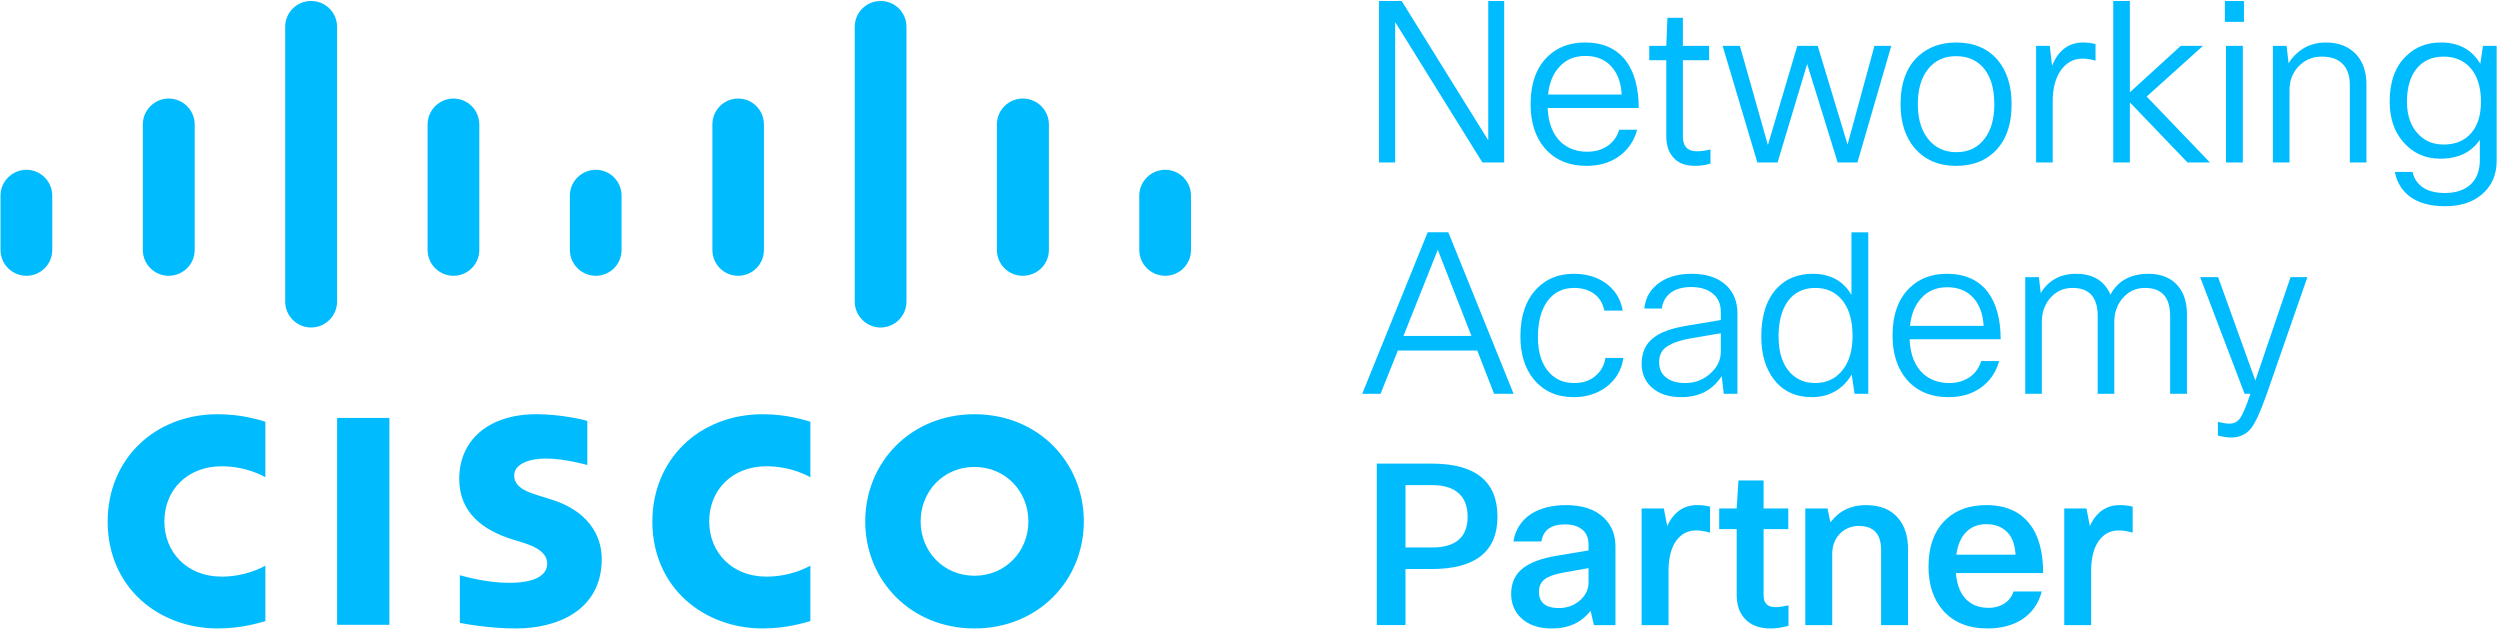 <?xml version="1.0" encoding="UTF-8" standalone="no"?><!DOCTYPE svg PUBLIC "-//W3C//DTD SVG 1.1//EN" "http://www.w3.org/Graphics/SVG/1.1/DTD/svg11.dtd"><svg width="100%" height="100%" viewBox="0 0 2663 671" version="1.1" xmlns="http://www.w3.org/2000/svg" xmlns:xlink="http://www.w3.org/1999/xlink" xml:space="preserve" xmlns:serif="http://www.serif.com/" style="fill-rule:evenodd;clip-rule:evenodd;stroke-linejoin:round;stroke-miterlimit:2;"><g id="footerLogo"><g><path d="M55.663,266.245c0,15.232 -12.341,27.522 -27.47,27.522c-15.194,-0 -27.65,-12.29 -27.65,-27.522l-0,-57.794c-0,-15.244 12.456,-27.586 27.65,-27.586c15.129,0 27.47,12.342 27.47,27.586l0,57.794Zm151.717,-133.658c-0,-15.232 -12.444,-27.624 -27.74,-27.624c-15.078,-0 -27.509,12.392 -27.509,27.624l0,133.658c0,15.232 12.431,27.522 27.509,27.522c15.296,-0 27.74,-12.29 27.74,-27.522l-0,-133.658Zm151.665,-103.937c-0,-15.462 -12.444,-27.598 -27.676,-27.598c-15.232,-0 -27.586,12.136 -27.586,27.598l0,292.6c0,15.156 12.354,27.599 27.586,27.599c15.232,0 27.676,-12.443 27.676,-27.599l-0,-292.6Zm151.511,103.937c0,-15.232 -12.328,-27.624 -27.522,-27.624c-15.142,-0 -27.573,12.392 -27.573,27.624l0,133.658c0,15.232 12.431,27.522 27.573,27.522c15.194,-0 27.522,-12.29 27.522,-27.522l0,-133.658Zm151.525,75.864c-0,-15.244 -12.24,-27.586 -27.382,-27.586c-15.193,0 -27.675,12.342 -27.675,27.586l-0,57.794c-0,15.232 12.482,27.522 27.675,27.522c15.142,-0 27.382,-12.29 27.382,-27.522l-0,-57.794Zm151.652,-75.864c-0,-15.232 -12.239,-27.624 -27.458,-27.624c-15.245,-0 -27.446,12.392 -27.446,27.624l0,133.658c0,15.232 12.201,27.522 27.446,27.522c15.219,-0 27.458,-12.29 27.458,-27.522l-0,-133.658Zm151.831,-103.937c0,-15.462 -12.29,-27.598 -27.573,-27.598c-15.091,-0 -27.535,12.136 -27.535,27.598l0,292.6c0,15.156 12.444,27.599 27.535,27.599c15.283,0 27.573,-12.443 27.573,-27.599l0,-292.6Zm151.716,103.937c0,-15.232 -12.367,-27.624 -27.88,-27.624c-15.231,-0 -27.522,12.392 -27.522,27.624l0,133.658c0,15.232 12.291,27.522 27.522,27.522c15.513,-0 27.88,-12.29 27.88,-27.522l0,-133.658Zm151.371,75.864c0,-15.244 -12.239,-27.586 -27.483,-27.586c-15.181,0 -27.625,12.342 -27.625,27.586l0,57.794c0,15.232 12.444,27.522 27.625,27.522c15.244,-0 27.483,-12.29 27.483,-27.522l0,-57.794Z" style="fill:#00bcff;fill-rule:nonzero;"/><path d="M414.792,665.544l-55.696,-0l-0,-220.381l55.696,0l-0,220.381Zm448.409,-216.339c-5.397,-1.548 -24.837,-7.968 -50.709,-7.968c-67.782,0 -117.595,48.343 -117.595,114.193c0,70.89 55.146,114.015 117.595,114.015c24.581,-0 43.713,-5.883 50.709,-7.827l-0,-59.035c-2.507,1.279 -20.642,11.638 -46.872,11.638c-36.96,0 -60.889,-26.217 -60.889,-58.791c0,-33.929 24.926,-58.74 60.889,-58.74c26.678,0 44.57,10.474 46.872,11.638l-0,-59.123Zm-580.545,-0c-5.193,-1.548 -24.581,-7.968 -50.658,-7.968c-67.794,0 -117.3,48.343 -117.3,114.193c-0,70.89 54.852,114.015 117.3,114.015c24.786,-0 43.765,-5.883 50.658,-7.827l-0,-59.035c-2.494,1.279 -20.488,11.638 -46.603,11.638c-37.127,0 -60.953,-26.217 -60.953,-58.791c0,-33.929 24.875,-58.74 60.953,-58.74c26.511,0 44.403,10.474 46.603,11.638l-0,-59.123Zm755.396,-7.968c-67.782,0 -116.405,51.156 -116.405,114.193c-0,62.91 48.623,114.015 116.405,114.015c67.744,-0 116.444,-51.105 116.444,-114.015c0,-63.037 -48.7,-114.193 -116.444,-114.193Zm57.397,114.193c0,31.922 -24.465,57.858 -57.397,57.858c-33.072,-0 -57.397,-25.936 -57.397,-57.858c0,-32.139 24.325,-58.036 57.397,-58.036c32.932,-0 57.397,25.897 57.397,58.036Zm-469.843,-107.159c-1.547,-0.524 -27.125,-7.059 -54.149,-7.059c-51.309,-0 -82.284,27.816 -82.284,68.907c-0,36.487 25.936,54.762 56.796,64.533c3.658,0.959 8.645,2.596 12.098,3.709c13.736,4.4 24.773,10.743 24.773,22.023c-0,12.431 -12.93,20.449 -40.618,20.449c-24.069,0 -47.447,-6.803 -52.397,-8.108l0,50.721c2.75,0.653 30.323,5.999 59.994,5.999c42.664,-0 91.172,-18.57 91.172,-74.062c0,-26.652 -16.331,-51.36 -52.409,-62.909l-15.385,-4.77c-9.08,-3.044 -25.476,-7.495 -25.476,-21.153c0,-10.577 12.15,-18.071 34.467,-18.071c19.183,-0 42.625,6.676 43.418,6.829l0,-47.038Z" style="fill:#00bcff;fill-rule:nonzero;"/></g><g><path d="M1585.29,149.423l-92.224,-148.371l-24.131,-0l-0,172.024l17.202,-0l0,-149.566l92.941,149.566l23.175,-0l0,-172.024l-16.963,-0l-0,148.371Z" style="fill:#00bcff;fill-rule:nonzero;"/><path d="M1713.79,154.447c-6.451,4.779 -14.096,7.168 -22.936,7.168c-11.23,0 -20.309,-3.345 -27.715,-9.796c-8.84,-8.123 -13.858,-20.308 -14.574,-36.794l97.002,0c0,-21.742 -4.778,-38.705 -14.096,-50.89c-10.035,-12.663 -24.37,-18.875 -43.006,-18.875c-16.008,-0 -29.149,4.778 -39.423,14.574c-12.424,11.707 -18.636,28.91 -18.636,51.13c0,19.352 5.018,34.882 14.814,46.589c10.751,12.663 25.803,19.114 44.917,19.114c12.902,0 23.892,-3.106 33.21,-9.318c10.274,-6.929 17.203,-16.724 20.548,-29.148l-19.114,-0c-1.912,6.451 -5.495,11.946 -10.991,16.246Zm0.239,-86.012c8.124,7.407 12.663,18.158 13.38,32.255l-78.367,-0c1.195,-12.424 5.257,-22.22 11.947,-29.388c6.928,-7.884 16.246,-11.707 27.715,-11.707c10.273,0 18.635,2.867 25.325,8.84Z" style="fill:#00bcff;fill-rule:nonzero;"/><path d="M1820.56,48.844l-27.954,-0l-0,-29.866l-16.486,0l-1.194,29.866l-18.158,-0l-0,15.291l18.158,-0l-0,80.994c-0,9.318 2.389,16.486 6.928,21.981c5.257,6.451 13.141,9.557 23.654,9.557c5.256,0 10.751,-0.717 16.485,-2.389l0,-15.052c-5.017,1.194 -10.034,1.911 -14.574,1.911c-9.796,0 -14.813,-5.256 -14.813,-15.53l-0,-81.472l27.954,-0l-0,-15.291Z" style="fill:#00bcff;fill-rule:nonzero;"/><path d="M1968,153.97l-31.777,-105.126l-21.742,-0l-31.299,105.603l-29.865,-105.603l-18.397,-0l37.033,124.239l21.503,0l31.538,-104.887l32.493,104.887l21.025,0l36.078,-124.239l-17.92,-0l-28.67,105.126Z" style="fill:#00bcff;fill-rule:nonzero;"/><path d="M2053.15,74.408c7.406,-9.795 17.441,-14.574 30.582,-14.574c11.229,0 20.547,3.584 27.715,10.991c8.601,9.079 12.902,22.458 12.902,40.139c-0,15.291 -3.345,27.476 -10.035,36.316c-7.168,9.796 -17.203,14.813 -30.343,14.813c-11.23,-0 -20.548,-3.823 -27.715,-11.229c-8.84,-9.318 -13.38,-22.459 -13.38,-39.9c0,-15.292 3.345,-27.477 10.274,-36.556Zm-13.858,83.145c10.752,12.663 25.565,19.114 44.44,19.114c16.485,0 29.865,-4.778 40.139,-14.335c12.663,-11.707 18.875,-28.91 18.875,-51.368c-0,-19.831 -5.018,-35.361 -14.814,-47.068c-10.751,-12.424 -25.325,-18.636 -44.2,-18.636c-16.008,-0 -29.388,4.778 -39.9,14.096c-12.902,11.707 -19.353,28.91 -19.353,51.608c0,19.352 5.017,34.882 14.813,46.589Z" style="fill:#00bcff;fill-rule:nonzero;"/><path d="M2186.54,107.858c0,-13.619 2.867,-24.371 8.362,-32.494c5.973,-8.601 13.619,-12.902 23.415,-12.902c4.061,0 8.84,0.717 13.857,2.151l0,-17.681c-4.539,-1.194 -8.84,-1.672 -13.14,-1.672c-15.53,-0 -26.521,8.362 -33.211,24.848l-2.389,-21.264l-14.574,-0l-0,124.239l17.68,0l0,-65.225Z" style="fill:#00bcff;fill-rule:nonzero;"/><path d="M2268.73,109.052l61.403,64.031l23.893,0l-67.376,-70.243l59.969,-53.996l-23.653,-0l-54.236,49.457l0,-97.242l-17.68,0l0,172.024l17.68,0l0,-64.031Z" style="fill:#00bcff;fill-rule:nonzero;"/><path d="M2389.06,48.844l-17.919,-0l-0,124.239l17.919,0l0,-124.239Zm1.195,-47.785l-20.309,0l0,22.22l20.309,-0l-0,-22.22Z" style="fill:#00bcff;fill-rule:nonzero;"/><path d="M2438.78,96.15c0,-10.034 3.106,-18.397 9.318,-25.087c6.69,-7.167 15.052,-10.751 25.087,-10.751c8.84,-0 16.008,2.15 21.025,6.69c5.973,5.256 8.841,13.141 8.841,23.653l-0,82.428l17.68,0l-0,-82.906c-0,-13.14 -3.345,-23.653 -10.274,-31.537c-7.884,-8.841 -18.875,-13.38 -33.21,-13.38c-8.362,-0 -15.769,1.911 -22.698,5.734c-6.929,4.062 -12.663,9.557 -16.724,16.486l-2.151,-18.636l-14.574,-0l0,124.239l17.68,0l0,-76.933Z" style="fill:#00bcff;fill-rule:nonzero;"/><path d="M2566.03,208.683c9.557,7.406 22.459,10.99 38.705,10.99c15.769,0 28.671,-4.061 38.467,-12.185c10.751,-8.84 16.247,-21.025 16.247,-36.077l-0,-122.567l-14.575,-0l-2.867,19.113c-8.84,-15.052 -22.936,-22.697 -41.811,-22.697c-15.052,-0 -27.476,4.778 -37.272,14.574c-11.707,11.229 -17.441,27.476 -17.441,48.262c-0,17.681 4.778,32.016 14.335,43.006c10.274,11.947 23.414,17.92 39.422,17.92c19.114,-0 33.21,-6.69 42.289,-20.07l0,21.742c0,10.035 -2.867,18.158 -8.362,24.37c-6.69,6.929 -16.247,10.513 -28.909,10.513c-8.841,-0 -16.247,-1.673 -21.981,-5.018c-6.69,-4.061 -10.752,-9.795 -12.424,-17.441l-18.875,0c2.15,10.752 7.168,19.114 15.052,25.565Zm7.645,-134.991c6.929,-8.841 16.725,-13.38 29.149,-13.38c11.229,-0 20.308,3.584 27.237,10.513c8.362,8.362 12.663,21.025 12.663,37.51c0,14.097 -3.345,25.087 -10.035,32.972c-6.928,8.362 -16.963,12.663 -29.626,12.663c-10.513,-0 -19.353,-3.345 -26.282,-10.274c-8.601,-8.362 -12.901,-20.308 -12.901,-35.361c-0,-14.574 3.345,-26.281 9.795,-34.643Z" style="fill:#00bcff;fill-rule:nonzero;"/><path d="M1542.76,247.44l-21.981,0l-69.765,172.025l19.591,-0l18.397,-46.112l84.579,-0l17.919,46.112l20.786,-0l-69.526,-172.025Zm24.609,110.383l-72.394,-0l36.555,-91.747l35.839,91.747Z" style="fill:#00bcff;fill-rule:nonzero;"/><path d="M1700.07,399.88c-5.973,5.496 -13.858,8.124 -23.176,8.124c-10.512,-0 -19.113,-3.345 -25.803,-10.274c-8.602,-8.84 -12.902,-21.742 -12.902,-38.705c-0,-16.008 3.345,-28.671 9.796,-37.75c6.928,-9.796 16.485,-14.574 28.909,-14.574c7.885,-0 14.575,1.911 20.07,5.495c6.451,4.3 10.273,10.512 11.946,18.636l19.592,-0c-1.912,-11.23 -7.168,-20.309 -15.53,-27.237c-9.557,-7.885 -21.742,-11.946 -36.556,-11.946c-15.768,-0 -28.67,5.017 -38.705,15.052c-12.185,12.185 -18.158,29.387 -18.158,51.607c-0,19.114 4.778,34.405 14.335,45.873c10.513,12.663 24.609,18.875 42.528,18.875c13.141,-0 24.609,-3.584 34.166,-10.513c10.513,-7.884 16.725,-18.158 18.636,-31.299l-19.113,0c-1.195,7.646 -4.54,13.858 -10.035,18.636Z" style="fill:#00bcff;fill-rule:nonzero;"/><path d="M1778.3,312.913c5.496,-4.779 13.38,-7.168 23.176,-7.168c9.318,-0 16.486,2.15 21.981,6.212c6.451,4.778 9.557,11.468 9.557,20.308l-0,8.602l-37.033,6.212c-15.769,2.628 -27.476,6.928 -34.883,12.901c-8.362,6.451 -12.424,15.769 -12.424,27.715c0,9.796 3.345,17.92 10.035,24.37c7.884,7.407 18.636,10.991 32.254,10.991c18.875,-0 33.211,-7.407 43.006,-22.459l2.151,18.875l14.574,0l-0,-86.012c-0,-11.707 -3.823,-21.503 -11.229,-28.91c-8.841,-8.601 -21.265,-12.901 -37.272,-12.901c-13.619,-0 -24.848,2.867 -33.688,8.84c-10.274,6.928 -15.769,16.246 -16.964,28.193l18.636,-0c0.717,-6.451 3.584,-11.708 8.123,-15.769Zm44.201,84.339c-7.645,7.168 -16.725,10.752 -27.237,10.752c-8.123,-0 -14.574,-1.673 -19.353,-5.018c-5.734,-3.822 -8.601,-9.557 -8.601,-16.963c-0,-6.451 1.911,-11.468 5.973,-15.052c5.017,-4.54 14.335,-8.124 27.476,-10.513l32.255,-5.495l-0,19.592c-0,8.84 -3.584,16.246 -10.513,22.697Z" style="fill:#00bcff;fill-rule:nonzero;"/><path d="M1990.08,247.448l-17.919,-0l-0,66.659c-8.841,-15.052 -22.698,-22.458 -41.334,-22.458c-15.052,-0 -27.476,4.778 -37.033,14.335c-11.707,11.946 -17.68,29.387 -17.68,52.324c-0,19.114 4.539,34.405 13.618,46.112c9.796,12.424 23.176,18.636 40.139,18.636c9.079,-0 17.203,-1.912 24.37,-5.973c7.407,-4.062 13.619,-10.274 18.158,-18.158l3.106,20.547l14.575,0l-0,-172.024Zm-85.773,73.588c6.928,-9.557 16.724,-14.335 29.387,-14.335c11.229,-0 20.308,3.822 27.237,11.468c8.362,9.079 12.424,22.459 12.424,39.9c0,14.574 -3.345,26.52 -10.035,35.36c-7.406,9.796 -17.202,14.575 -29.865,14.575c-10.751,-0 -19.353,-3.584 -26.281,-10.752c-8.363,-8.84 -12.663,-21.742 -12.663,-38.705c-0,-16.008 3.345,-28.432 9.796,-37.511Z" style="fill:#00bcff;fill-rule:nonzero;"/><path d="M2099.33,400.836c-6.451,4.779 -14.096,7.168 -22.937,7.168c-11.229,-0 -20.308,-3.345 -27.715,-9.796c-8.84,-8.123 -13.857,-20.308 -14.574,-36.794l97.003,-0c-0,-21.742 -4.779,-38.706 -14.097,-50.891c-10.035,-12.662 -24.37,-18.874 -43.006,-18.874c-16.008,-0 -29.148,4.778 -39.422,14.574c-12.424,11.707 -18.636,28.909 -18.636,51.129c0,19.353 5.017,34.883 14.813,46.59c10.752,12.663 25.804,19.114 44.918,19.114c12.901,-0 23.892,-3.106 33.21,-9.318c10.274,-6.929 17.202,-16.725 20.547,-29.149l-19.114,0c-1.911,6.451 -5.495,11.946 -10.99,16.247Zm0.239,-86.012c8.123,7.407 12.663,18.158 13.38,32.255l-78.367,-0c1.195,-12.424 5.256,-22.22 11.946,-29.388c6.929,-7.884 16.247,-11.707 27.715,-11.707c10.274,-0 18.636,2.867 25.326,8.84Z" style="fill:#00bcff;fill-rule:nonzero;"/><path d="M2174.97,342.778c-0,-9.318 2.628,-17.441 8.123,-24.37c6.451,-7.885 14.574,-11.707 24.609,-11.707c17.919,-0 26.759,10.034 26.759,29.865l0,82.906l17.681,0l-0,-76.455c-0,-9.318 2.628,-17.441 7.884,-24.131c6.451,-8.124 14.574,-12.185 24.848,-12.185c17.919,-0 26.759,10.034 26.759,29.865l0,82.906l17.92,0l-0,-84.34c-0,-13.14 -3.345,-23.414 -9.796,-30.821c-7.168,-8.362 -17.681,-12.662 -31.299,-12.662c-18.875,-0 -32.494,7.406 -40.378,22.219c-6.451,-14.813 -18.636,-22.219 -36.794,-22.219c-8.123,-0 -15.53,1.672 -21.981,5.256c-6.451,3.584 -11.707,8.84 -15.53,15.291l-1.911,-16.964l-14.575,0l0,124.24l17.681,0l-0,-76.694Z" style="fill:#00bcff;fill-rule:nonzero;"/><path d="M2439.91,295.232l-37.511,110.144l-39.661,-110.144l-19.114,0l47.307,124.24l6.212,0c-4.54,13.619 -8.363,22.22 -10.991,26.043c-2.867,3.822 -6.69,5.734 -11.468,5.734c-3.345,-0 -7.407,-0.717 -12.185,-1.912l0,14.575c5.495,1.433 10.035,2.15 13.857,2.15c8.841,-0 16.008,-3.106 21.265,-9.557c4.539,-5.495 10.034,-17.441 16.485,-35.599l43.723,-125.674l-17.919,0Z" style="fill:#00bcff;fill-rule:nonzero;"/><path d="M1466.55,665.853l30.582,0l-0,-59.73l27.715,-0c46.828,-0 70.243,-18.636 70.243,-55.669c-0,-37.75 -23.415,-56.625 -70.243,-56.625l-58.297,0l-0,172.024Zm30.582,-149.087l28.192,-0c11.469,-0 20.548,2.389 26.999,7.406c7.406,5.734 10.99,14.575 10.99,26.282c0,21.742 -12.663,32.732 -37.989,32.732l-28.192,0l-0,-66.42Z" style="fill:#00bcff;fill-rule:nonzero;"/><path d="M1667.03,558.585c7.407,-0 13.38,1.672 17.681,5.017c5.017,3.584 7.406,9.318 7.406,16.725l0,5.973l-34.166,5.734c-16.008,2.628 -27.954,7.167 -35.599,13.14c-8.362,6.451 -12.663,15.53 -12.663,27.238c-0,10.273 3.345,18.874 10.274,25.564c7.884,7.646 18.874,11.469 32.971,11.469c17.919,-0 31.538,-6.212 41.333,-18.875l3.584,15.291l22.937,-0l-0,-83.862c-0,-12.424 -4.062,-22.459 -12.185,-30.343c-9.318,-9.079 -22.937,-13.619 -40.617,-13.619c-14.574,0 -26.759,3.106 -36.555,9.079c-10.752,6.929 -17.203,16.725 -19.353,29.627l29.865,-0c1.912,-12.185 10.274,-18.158 25.087,-18.158Zm25.087,61.642c0,6.928 -2.628,13.14 -8.123,18.397c-6.451,5.973 -14.097,9.079 -23.415,9.079c-14.096,-0 -21.264,-5.735 -21.264,-17.442c0,-5.495 1.912,-10.034 5.973,-13.14c4.062,-3.106 10.513,-5.496 19.831,-7.168l26.998,-4.779l0,15.053Z" style="fill:#00bcff;fill-rule:nonzero;"/><path d="M1807.68,538.037c-14.097,0 -24.848,7.407 -31.777,22.22l-3.584,-18.636l-23.653,0l0,124.24l28.671,-0l-0,-58.058c-0,-13.141 2.628,-23.654 7.645,-31.06c5.495,-7.885 12.663,-11.708 21.503,-11.708c4.779,0 9.796,0.717 15.052,2.39l0,-27.715c-4.061,-1.195 -8.84,-1.673 -13.857,-1.673Z" style="fill:#00bcff;fill-rule:nonzero;"/><path d="M1891.25,646.747c-8.362,-0 -12.662,-4.062 -12.662,-12.424l-0,-70.721l26.281,-0l0,-21.981l-26.281,0l-0,-29.865l-26.76,-0l-1.911,29.865l-18.636,0l-0,21.981l18.636,-0l-0,69.765c-0,10.513 2.628,18.875 8.123,25.087c6.451,7.407 15.769,10.991 27.954,10.991c5.973,-0 12.424,-0.956 19.114,-2.868l-0,-21.741c-5.495,1.194 -10.274,1.911 -13.858,1.911Z" style="fill:#00bcff;fill-rule:nonzero;"/><path d="M1951.67,590.361c-0,-8.362 2.389,-15.53 7.407,-21.025c5.495,-5.973 12.424,-9.079 21.025,-9.079c15.769,0 23.653,8.601 23.653,25.565l0,80.039l28.671,-0l-0,-80.756c-0,-14.096 -3.584,-25.087 -10.513,-33.21c-7.884,-9.318 -19.353,-13.858 -34.405,-13.858c-16.007,0 -28.67,6.212 -37.749,18.397l-3.106,-14.813l-23.654,0l0,124.24l28.671,-0l-0,-75.5Z" style="fill:#00bcff;fill-rule:nonzero;"/><path d="M2135.25,642.685c-4.778,3.106 -10.512,4.779 -16.963,4.779c-9.318,-0 -16.725,-2.628 -22.459,-7.646c-7.167,-6.212 -11.229,-16.008 -12.424,-29.387l92.941,-0c0,-22.698 -4.778,-40.378 -14.574,-52.563c-10.274,-13.141 -25.565,-19.831 -45.873,-19.831c-17.442,0 -31.538,4.779 -42.29,14.575c-12.901,11.707 -19.352,28.909 -19.352,51.129c-0,19.353 5.256,34.883 15.53,46.59c11.229,12.663 26.998,19.114 47.306,19.114c14.575,-0 26.999,-3.345 37.033,-9.796c10.513,-6.929 17.442,-16.964 20.787,-29.627l-30.105,0c-1.672,5.257 -4.778,9.557 -9.557,12.663Zm-51.368,-51.846c1.434,-10.274 4.779,-17.919 9.796,-23.414c5.495,-5.973 12.902,-9.079 22.22,-9.079c8.362,-0 15.291,2.389 20.547,6.928c6.451,5.496 9.796,13.858 10.513,25.565l-63.076,0Z" style="fill:#00bcff;fill-rule:nonzero;"/><path d="M2257.86,538.037c-14.096,0 -24.848,7.407 -31.776,22.22l-3.584,-18.636l-23.653,0l-0,124.24l28.67,-0l0,-58.058c0,-13.141 2.628,-23.654 7.646,-31.06c5.495,-7.885 12.663,-11.708 21.503,-11.708c4.778,0 9.796,0.717 15.052,2.39l-0,-27.715c-4.062,-1.195 -8.84,-1.673 -13.858,-1.673Z" style="fill:#00bcff;fill-rule:nonzero;"/></g></g></svg>